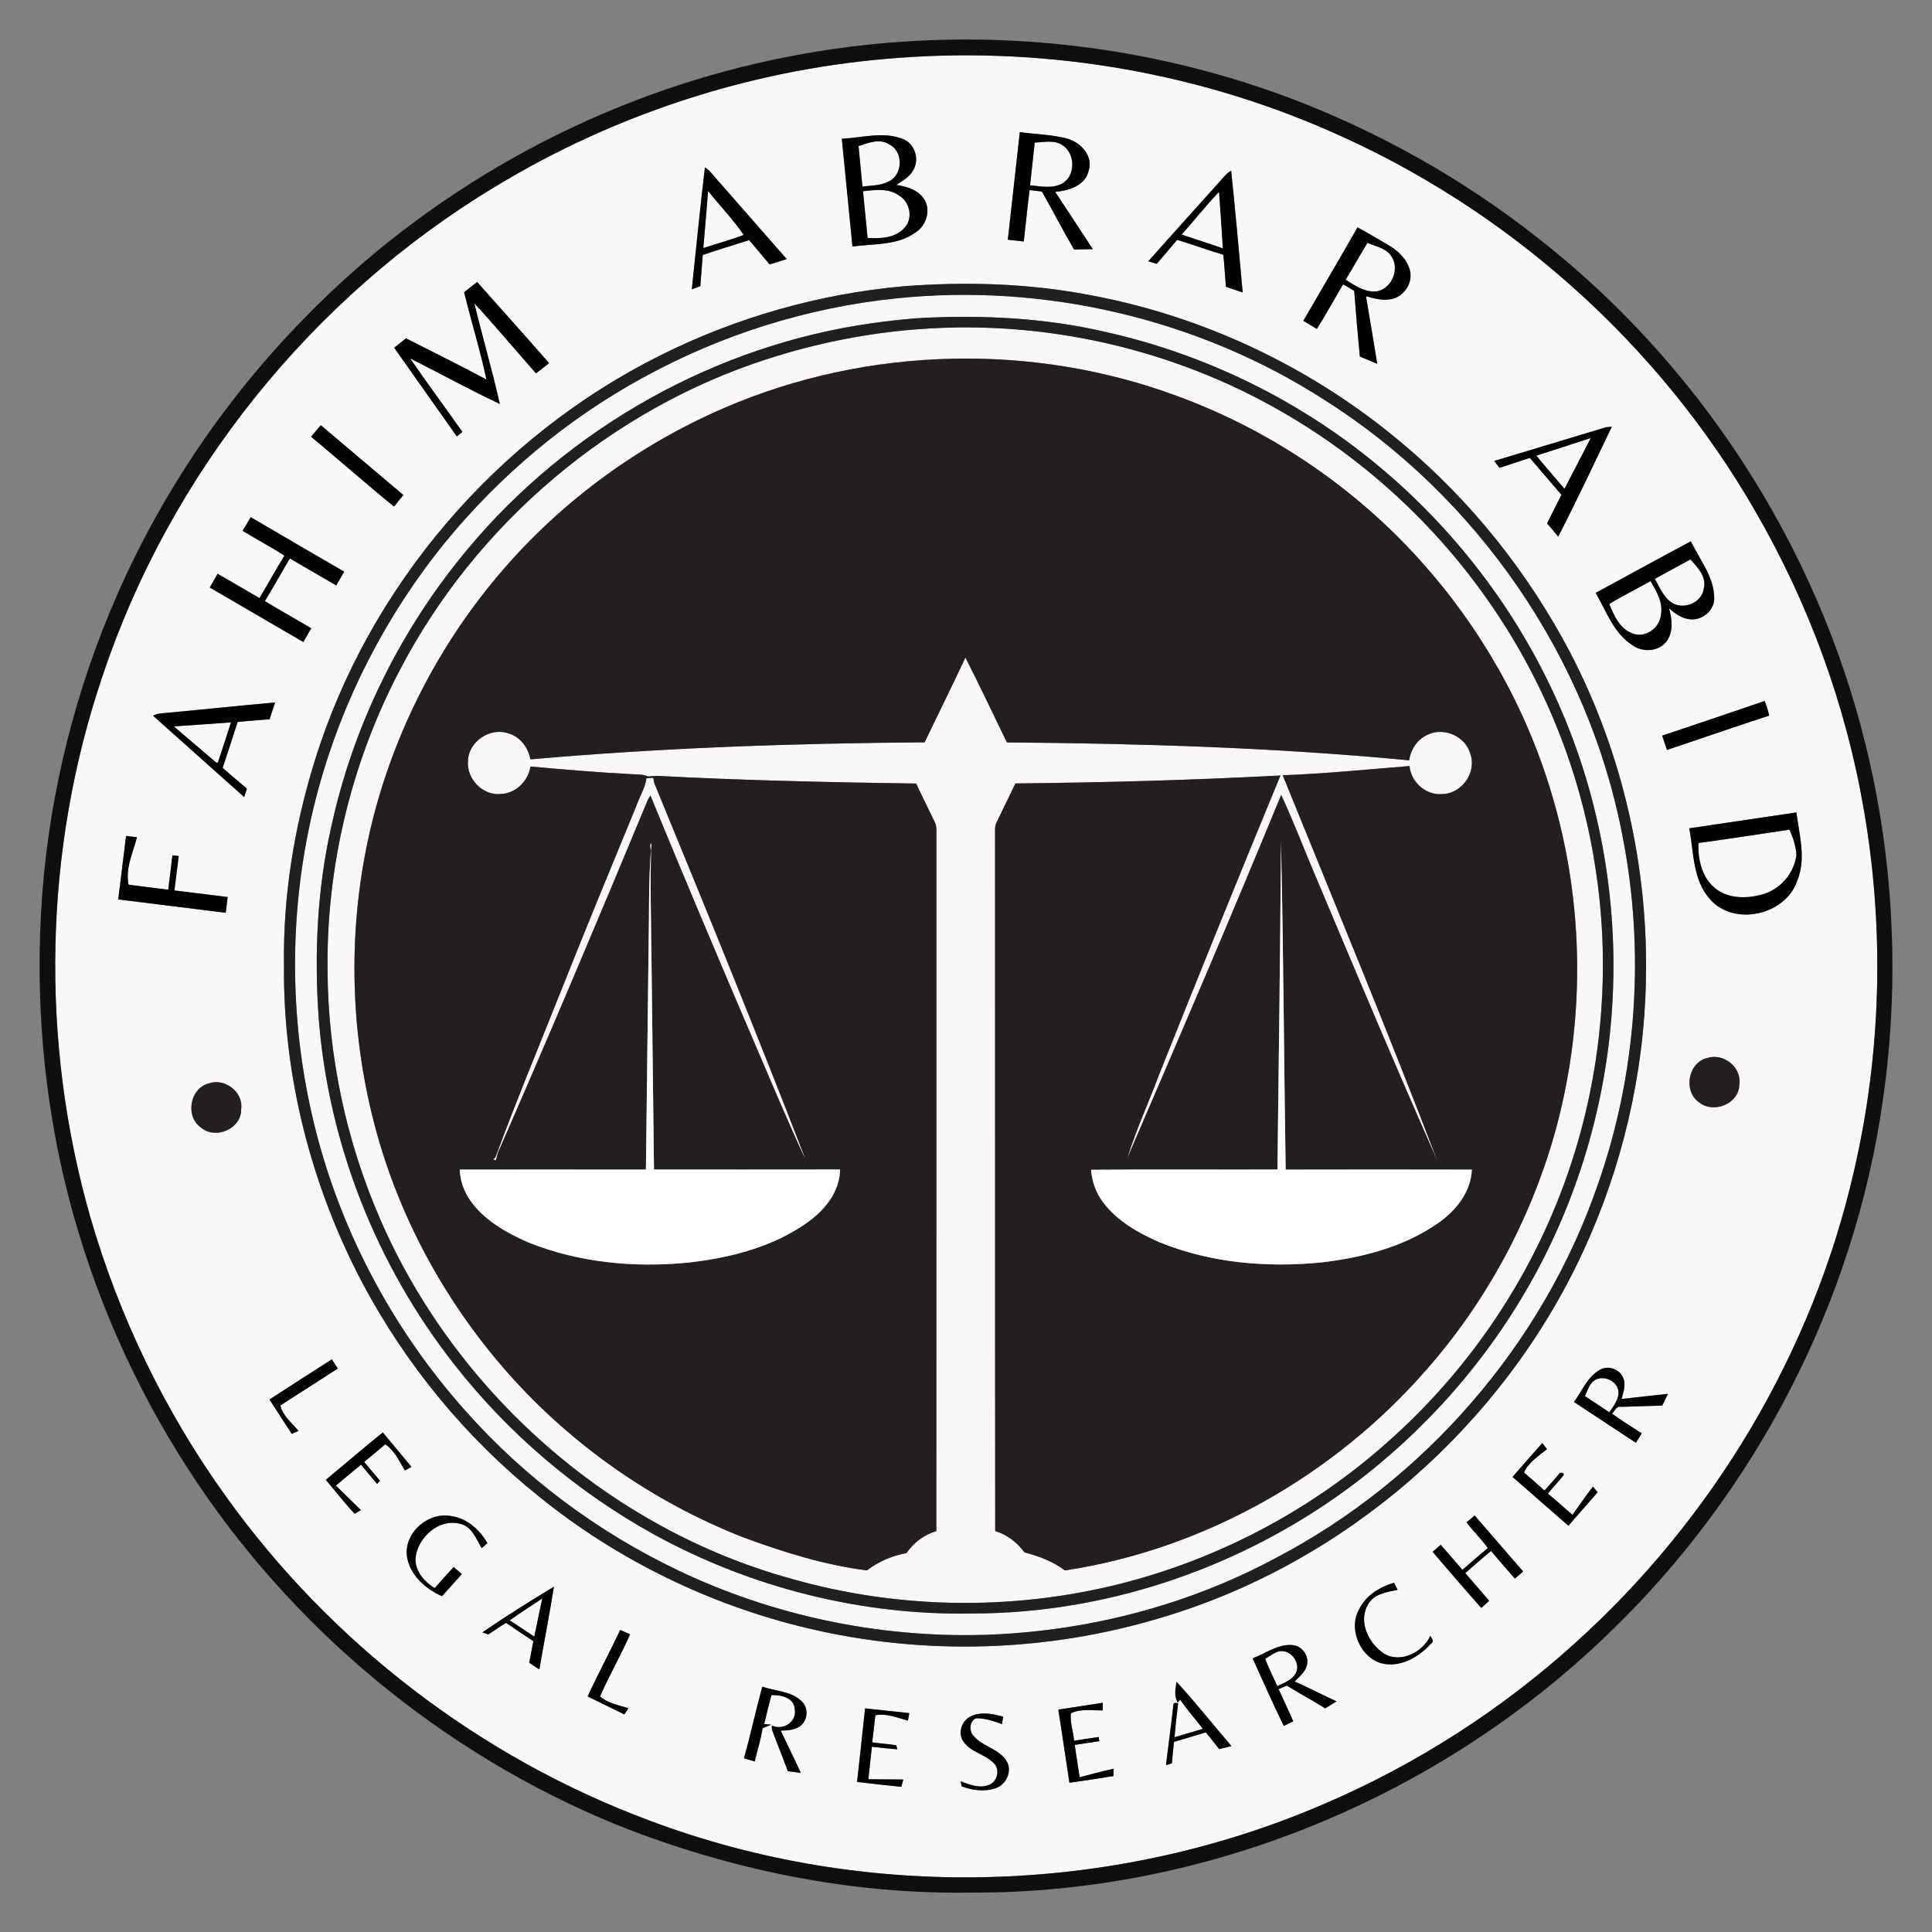 <?xml version="1.0" encoding="UTF-8" ?>
<!DOCTYPE svg PUBLIC "-//W3C//DTD SVG 1.1//EN" "http://www.w3.org/Graphics/SVG/1.1/DTD/svg11.dtd">
<svg width="782pt" height="782pt" viewBox="0 0 782 782" version="1.1" xmlns="http://www.w3.org/2000/svg">
<rect x="0" y="0" width="782" height="782" fill="#808080" stroke="none"/>
<g id="#f9f8f6ff">
<path fill="#f9f8f6" opacity="1.00" d=" M 358.52 23.84 C 419.51 18.40 481.88 28.34 537.99 52.96 C 609.81 84.17 671.21 138.81 710.34 206.67 C 732.08 244.14 747.21 285.46 754.49 328.18 C 762.80 376.40 761.49 426.27 750.43 473.95 C 733.67 547.39 693.27 614.97 637.29 665.27 C 607.44 692.25 573.08 714.25 536.09 730.10 C 450.42 767.19 350.35 769.85 262.95 736.91 C 194.41 711.47 133.92 665.04 91.38 605.61 C 66.81 571.45 48.24 533.03 36.55 492.62 C 16.18 421.50 17.66 344.18 41.36 274.05 C 68.67 191.77 126.33 120.15 200.56 75.48 C 248.35 46.49 302.82 28.61 358.52 23.84 M 407.93 97.02 C 410.07 97.28 412.22 97.52 414.38 97.75 C 415.17 90.81 415.86 83.86 416.74 76.93 C 418.39 77.13 420.06 77.33 421.72 77.52 C 426.14 85.31 430.24 93.28 434.75 101.01 C 437.27 100.91 439.81 100.89 442.34 100.86 C 437.24 93.14 432.23 85.36 427.10 77.66 C 432.49 77.18 439.26 75.21 440.63 69.18 C 442.63 63.07 437.37 57.56 431.82 56.06 C 425.61 54.43 419.11 54.36 412.78 53.48 C 411.15 67.99 409.53 82.51 407.93 97.02 M 340.74 56.16 C 342.17 70.70 343.63 85.24 345.04 99.78 C 353.56 98.60 362.98 99.45 370.37 94.24 C 374.78 91.59 376.92 85.36 374.17 80.80 C 371.76 76.90 367.07 75.49 362.79 74.84 C 365.35 73.15 368.27 71.60 369.73 68.76 C 372.21 64.39 370.28 58.08 365.46 56.28 C 357.54 53.10 348.92 55.77 340.74 56.16 M 285.33 67.74 C 283.36 84.17 281.78 100.65 280.02 117.10 C 281.17 116.68 282.33 116.27 283.48 115.84 C 283.73 111.62 284.16 107.42 284.45 103.20 C 290.68 101.09 296.97 99.18 303.25 97.20 C 305.98 100.48 308.77 103.71 311.50 107.01 C 313.82 106.33 316.13 105.60 318.44 104.86 C 309.04 94.11 299.62 83.40 290.21 72.67 C 288.67 70.94 287.32 69.00 285.33 67.74 M 495.95 70.97 C 485.59 82.59 475.11 94.10 464.78 105.75 C 465.63 106.01 467.32 106.54 468.17 106.81 C 470.93 103.56 473.75 100.37 476.46 97.08 C 482.74 98.96 488.87 101.27 495.16 103.11 C 495.60 107.42 495.84 111.76 496.21 116.08 C 498.47 116.84 500.73 117.60 502.99 118.38 C 501.53 101.94 500.03 85.50 498.32 69.09 C 497.45 69.60 496.60 70.18 495.95 70.97 M 549.47 92.03 C 542.27 104.71 534.83 117.25 527.52 129.87 C 529.36 130.93 531.20 132.01 533.01 133.14 C 536.73 127.23 540.09 121.11 543.62 115.09 C 545.14 115.93 546.65 116.81 548.14 117.74 C 548.81 126.61 549.55 135.47 550.42 144.33 C 552.78 145.28 555.12 146.27 557.46 147.28 C 555.94 138.15 554.47 129.02 552.90 119.90 C 556.18 120.85 559.62 121.76 563.05 121.09 C 568.31 120.18 572.21 114.21 570.57 109.04 C 569.29 104.66 565.73 101.38 561.89 99.15 C 557.74 96.79 553.69 94.26 549.47 92.03 M 187.86 118.28 C 190.72 130.09 194.38 141.73 196.89 153.62 C 186.14 147.86 175.20 142.47 164.34 136.94 C 162.75 138.22 161.15 139.49 159.55 140.75 C 168.03 152.70 176.43 164.69 184.90 176.64 C 185.47 176.18 186.59 175.27 187.15 174.82 C 180.14 164.86 172.87 155.09 165.99 145.05 C 178.13 151.13 190.01 157.75 202.30 163.50 C 199.24 149.83 195.27 136.37 191.99 122.75 C 200.53 131.99 208.60 141.68 216.94 151.11 C 218.74 149.77 220.51 148.39 222.26 146.98 C 212.62 135.97 202.84 125.08 193.12 114.13 C 191.38 115.53 189.63 116.91 187.86 118.28 M 365.62 115.87 C 331.55 118.96 298.09 128.43 267.49 143.73 C 201.21 176.67 149.22 237.27 127.37 308.05 C 119.04 334.82 114.51 362.88 114.95 390.95 C 114.53 435.52 125.95 479.96 146.70 519.33 C 164.38 552.59 188.82 582.26 218.24 605.80 C 249.89 631.43 287.41 649.69 327.02 659.07 C 374.13 670.27 424.18 668.73 470.50 654.63 C 544.79 632.45 608.15 577.07 640.68 506.77 C 656.61 472.45 665.44 434.85 666.20 397.01 C 667.25 351.22 656.84 305.15 635.73 264.47 C 618.67 231.87 595.30 202.54 567.03 178.98 C 530.92 148.66 486.93 127.80 440.53 119.32 C 415.88 114.65 390.59 113.95 365.62 115.87 M 125.91 176.76 C 137.17 186.11 148.13 195.82 159.50 205.04 C 160.73 203.47 162.00 201.92 163.28 200.38 C 152.10 190.99 141.01 181.50 129.84 172.09 C 128.52 173.63 127.20 175.19 125.91 176.76 M 604.82 186.57 C 605.52 187.51 606.22 188.44 606.95 189.38 C 611.03 188.01 615.13 186.70 619.21 185.34 C 623.51 190.30 627.73 195.32 632.01 200.29 C 630.08 204.15 628.09 207.98 626.19 211.84 C 627.73 213.60 629.23 215.39 630.70 217.22 C 638.25 202.54 645.26 187.57 652.42 172.70 C 651.83 172.76 650.66 172.87 650.07 172.93 C 634.98 177.43 619.92 182.07 604.82 186.57 M 98.21 214.85 C 103.79 218.29 109.61 221.34 115.13 224.88 C 111.67 230.56 108.42 236.37 105.04 242.10 C 99.38 238.82 93.74 235.49 88.07 232.24 C 87.00 234.09 85.93 235.95 84.90 237.82 C 97.54 245.14 110.14 252.52 122.76 259.86 C 123.83 258.01 124.91 256.17 125.98 254.32 C 119.75 250.61 113.41 247.08 107.21 243.31 C 110.66 237.59 113.92 231.78 117.32 226.04 C 123.59 229.66 129.83 233.33 136.10 236.96 C 137.18 235.10 138.25 233.25 139.31 231.39 C 126.68 224.06 114.05 216.74 101.48 209.32 C 100.38 211.16 99.30 213.01 98.21 214.85 M 645.85 239.99 C 650.25 247.40 653.15 256.38 660.80 261.19 C 664.94 264.17 671.42 263.79 674.58 259.56 C 677.41 255.69 676.84 250.55 675.52 246.22 C 677.93 248.26 680.61 250.32 683.86 250.65 C 688.81 251.31 693.99 247.18 693.85 242.05 C 693.79 233.45 687.92 226.54 684.42 219.09 C 671.52 225.97 658.70 233.02 645.85 239.99 M 672.80 297.76 C 673.43 299.69 674.07 301.61 674.72 303.55 C 688.51 298.94 702.26 294.16 716.09 289.65 C 715.66 287.62 715.03 285.64 714.23 283.73 C 700.45 288.50 686.61 293.08 672.80 297.76 M 67.00 288.58 C 65.29 288.78 63.45 288.74 61.96 289.71 C 74.24 300.69 86.55 311.64 98.83 322.62 C 99.20 321.48 99.57 320.35 99.94 319.21 C 96.67 316.40 93.34 313.67 90.12 310.80 C 92.18 304.61 94.20 298.40 96.20 292.19 C 100.50 291.78 104.81 291.49 109.11 291.14 C 109.85 288.86 110.60 286.59 111.35 284.33 C 96.56 285.64 81.79 287.23 67.00 288.58 M 683.75 335.27 C 685.59 344.99 685.11 356.12 692.12 363.95 C 701.82 375.14 722.71 370.40 727.41 356.59 C 731.16 347.64 728.27 337.99 727.11 328.84 C 712.66 331.01 698.20 333.14 683.75 335.27 M 51.02 338.37 C 50.01 346.94 48.91 355.49 47.85 364.05 C 62.35 365.85 76.86 367.66 91.36 369.46 C 91.62 367.33 91.88 365.21 92.14 363.08 C 84.96 362.21 77.78 361.28 70.59 360.42 C 71.16 355.77 71.73 351.13 72.33 346.48 C 71.70 346.41 70.42 346.27 69.78 346.20 C 69.28 350.85 68.66 355.48 68.09 360.12 C 62.75 359.42 57.40 358.78 52.05 358.11 C 50.67 351.43 53.78 345.18 55.45 338.90 C 53.97 338.71 52.50 338.54 51.02 338.37 M 691.10 428.21 C 683.20 430.02 681.19 441.74 687.80 446.24 C 693.69 450.91 703.87 446.77 704.03 439.01 C 705.08 432.07 697.71 426.15 691.10 428.21 M 84.41 438.55 C 76.71 440.62 74.89 452.10 81.51 456.51 C 87.44 461.41 97.81 456.74 97.61 448.93 C 98.62 441.96 90.89 436.19 84.41 438.55 M 109.07 566.46 C 112.12 571.07 115.03 575.76 118.08 580.36 C 118.99 579.96 119.91 579.57 120.83 579.18 C 118.16 575.90 114.48 573.20 113.48 568.87 C 121.25 563.92 128.97 558.89 136.73 553.93 C 135.92 552.69 135.12 551.44 134.32 550.21 C 125.88 555.60 117.46 561.01 109.07 566.46 M 647.42 554.54 C 642.46 557.37 640.38 563.08 637.06 567.45 C 645.41 572.99 653.79 578.48 662.15 583.99 C 662.92 582.71 663.74 581.45 664.53 580.17 C 660.48 577.57 656.39 575.02 652.50 572.20 C 653.56 571.17 654.18 569.03 656.05 569.43 C 661.63 569.23 667.23 569.10 672.82 568.92 C 673.59 567.34 674.34 565.74 675.14 564.18 C 668.87 564.88 662.60 565.51 656.34 566.26 C 657.15 563.37 658.32 560.07 656.77 557.21 C 655.07 553.93 650.61 552.54 647.42 554.54 M 131.88 598.99 C 135.77 603.56 139.44 608.34 143.55 612.73 C 144.18 612.35 145.43 611.59 146.06 611.21 C 142.70 607.89 139.29 604.63 135.95 601.30 C 139.34 598.49 142.69 595.64 146.10 592.85 C 148.27 595.45 150.44 598.05 152.64 600.63 C 152.93 600.31 153.52 599.68 153.82 599.37 C 151.68 596.82 149.55 594.27 147.41 591.74 C 150.24 589.34 153.10 586.98 155.95 584.60 C 159.75 587.15 161.57 591.42 163.87 595.18 C 164.54 594.83 165.88 594.11 166.55 593.75 C 162.72 589.07 158.79 584.47 154.95 579.80 C 147.15 586.05 139.58 592.61 131.88 598.99 M 624.25 584.12 C 620.18 588.63 616.24 593.25 612.22 597.80 C 619.76 604.38 627.29 610.98 634.82 617.57 C 638.74 613.04 642.71 608.54 646.66 604.02 C 646.18 603.45 645.24 602.29 644.77 601.72 C 641.85 605.41 639.25 609.34 636.49 613.14 C 633.13 610.35 629.97 607.32 626.55 604.60 C 628.39 602.11 630.65 599.96 632.55 597.52 C 633.95 596.11 631.35 595.55 630.87 596.83 C 628.96 598.98 627.13 601.20 625.15 603.30 C 622.41 600.84 619.64 598.42 616.86 596.01 C 618.75 591.81 622.75 589.36 626.17 586.55 C 625.52 585.73 624.88 584.92 624.25 584.12 M 164.70 629.92 C 165.83 637.51 172.21 643.11 178.90 646.09 C 181.54 643.08 184.31 640.17 186.92 637.13 C 185.82 636.16 184.72 635.21 183.63 634.26 C 181.07 637.12 178.48 639.95 175.91 642.81 C 171.50 640.07 167.52 635.41 168.29 629.88 C 169.54 621.99 177.63 614.77 185.87 616.70 C 190.83 617.52 192.71 622.79 194.94 626.61 C 195.53 626.11 196.71 625.13 197.30 624.64 C 194.24 619.29 189.24 614.70 182.98 613.71 C 173.64 611.60 163.46 620.29 164.70 629.92 M 593.56 616.17 C 596.30 619.77 599.60 622.92 602.22 626.62 C 598.71 629.45 595.37 632.47 591.94 635.39 C 589.00 632.03 586.10 628.63 583.16 625.27 C 582.05 626.20 580.95 627.16 579.85 628.10 C 586.38 635.72 592.90 643.35 599.57 650.84 C 600.63 649.86 601.69 648.89 602.77 647.93 C 599.53 644.20 596.31 640.45 593.08 636.72 C 596.57 633.74 599.97 630.65 603.53 627.76 C 606.67 631.56 609.96 635.24 613.16 638.98 C 614.27 638.01 615.39 637.05 616.52 636.09 C 609.95 628.55 603.44 620.97 596.90 613.42 C 595.78 614.33 594.67 615.25 593.56 616.17 M 550.20 651.24 C 545.06 659.93 551.64 673.25 561.93 673.67 C 568.62 674.02 574.77 670.12 579.16 665.38 C 580.60 664.44 579.58 663.11 578.94 662.11 C 575.84 668.84 566.73 673.49 559.97 669.16 C 553.97 665.10 549.73 656.46 553.61 649.62 C 555.88 645.19 561.29 644.39 565.69 643.51 C 565.33 642.79 564.60 641.36 564.23 640.65 C 558.48 642.33 552.94 645.73 550.20 651.24 M 195.26 660.72 C 195.85 660.93 197.03 661.34 197.62 661.55 C 200.09 660.07 202.35 658.29 204.85 656.87 C 208.49 659.41 212.20 661.84 215.90 664.30 C 215.35 667.20 214.77 670.10 214.19 673.01 C 215.56 673.91 216.93 674.82 218.30 675.73 C 220.22 664.56 222.44 653.43 224.20 642.23 C 214.42 648.16 204.68 654.23 195.26 660.72 M 237.86 686.65 C 242.82 689.02 247.70 691.55 252.67 693.92 C 253.24 693.08 253.82 692.24 254.40 691.42 C 250.42 690.21 246.13 689.45 242.88 686.66 C 246.58 678.12 251.30 670.05 255.02 661.52 C 253.67 660.95 252.37 660.30 251.04 659.75 C 246.78 668.78 242.02 677.57 237.86 686.65 M 507.01 671.23 C 511.20 680.35 515.18 689.58 519.63 698.59 C 520.90 697.95 522.18 697.32 523.47 696.71 C 521.53 692.34 519.52 688.01 517.52 683.68 C 518.63 683.19 519.75 682.72 520.87 682.26 C 525.97 685.45 531.29 688.27 536.37 691.48 C 537.93 690.57 539.46 689.63 540.96 688.64 C 535.27 686.04 529.75 683.10 524.02 680.60 C 525.92 678.66 528.26 676.82 528.98 674.07 C 530.00 670.25 526.97 666.03 523.00 665.85 C 517.15 665.39 512.27 669.30 507.01 671.23 M 476.24 680.74 C 475.72 683.51 475.16 686.51 476.70 689.09 L 477.66 687.95 C 480.52 692.05 483.82 695.82 486.88 699.76 C 483.06 700.92 479.22 702.03 475.39 703.17 C 475.80 698.56 476.29 693.96 476.87 689.38 C 476.16 689.34 474.86 688.92 474.94 690.09 C 474.06 698.24 472.90 706.35 471.95 714.49 C 472.54 714.30 473.74 713.93 474.33 713.74 C 474.58 710.83 474.88 707.93 475.18 705.04 C 479.48 703.76 483.78 702.48 488.08 701.22 C 489.91 703.43 491.73 705.65 493.43 707.97 C 495.11 707.60 496.77 707.17 498.43 706.72 C 491.00 698.09 483.96 689.10 476.24 680.74 M 301.15 711.69 C 302.58 712.12 304.03 712.56 305.48 712.99 C 306.53 708.48 307.96 704.05 308.68 699.47 C 309.85 699.04 311.02 698.60 312.15 698.06 L 309.32 697.85 C 310.22 693.92 311.20 690.02 312.22 686.12 C 316.09 685.98 321.53 687.10 321.68 691.92 C 322.59 696.94 316.97 700.54 312.50 698.45 C 312.06 699.86 312.93 701.15 313.35 702.47 C 315.22 707.28 317.09 712.09 318.91 716.92 C 320.65 717.14 322.39 717.37 324.13 717.60 C 321.52 711.85 318.70 706.21 316.01 700.50 C 318.88 700.40 322.09 700.32 324.34 698.26 C 327.06 695.78 327.22 691.08 324.44 688.58 C 320.21 684.46 313.86 684.54 308.56 682.71 C 305.89 692.32 303.81 702.08 301.15 711.69 M 428.37 691.98 C 429.84 701.85 431.43 711.70 432.86 721.57 C 438.82 720.80 444.75 719.80 450.70 718.88 C 450.70 718.15 450.70 716.67 450.70 715.93 C 446.08 716.90 441.55 718.21 436.99 719.36 C 436.34 714.99 435.65 710.63 435.00 706.27 C 438.30 705.76 441.61 705.25 444.92 704.76 C 444.88 704.34 444.80 703.51 444.76 703.09 C 441.41 703.52 438.08 704.04 434.75 704.58 C 434.43 700.89 433.04 697.07 433.46 693.47 C 437.46 691.50 442.04 692.38 446.32 692.30 C 446.33 691.53 446.34 689.99 446.35 689.22 C 440.35 690.12 434.36 691.06 428.37 691.98 M 350.15 691.49 C 349.07 701.41 348.04 711.35 346.91 721.27 C 352.87 722.01 358.85 722.59 364.82 723.25 C 365.08 722.26 365.34 721.26 365.62 720.28 C 360.90 720.24 356.19 720.19 351.48 720.17 C 351.95 715.78 352.43 711.40 352.91 707.02 C 356.34 707.39 359.78 707.80 363.23 708.04 C 363.11 707.64 362.87 706.82 362.75 706.41 C 359.53 705.86 356.27 705.72 353.04 705.23 C 353.53 701.58 353.89 697.92 354.30 694.27 C 358.86 693.39 363.17 695.31 367.49 696.44 C 367.68 695.42 367.87 694.40 368.06 693.40 C 362.08 692.80 356.12 692.11 350.15 691.49 M 392.79 694.76 C 389.37 696.53 387.67 701.09 389.71 704.52 C 392.53 709.26 398.71 709.87 402.32 713.75 C 404.82 716.28 403.73 721.05 400.47 722.39 C 396.61 724.06 392.50 722.38 388.85 721.02 C 388.94 721.53 389.14 722.54 389.24 723.04 C 393.52 724.69 398.47 725.30 402.90 723.84 C 407.16 722.46 409.77 717.12 407.56 713.05 C 404.52 707.66 397.36 707.03 393.74 702.22 C 392.19 700.15 392.53 696.76 394.94 695.51 C 398.62 695.37 402.16 696.64 405.59 697.83 C 405.70 697.09 405.92 695.59 406.03 694.84 C 401.76 693.67 396.95 692.70 392.79 694.76 Z" />
<path fill="#f9f8f6" opacity="1.00" d=" M 347.50 59.12 C 351.43 57.85 355.99 55.94 359.87 58.41 C 365.33 61.01 365.56 69.43 360.81 72.83 C 357.37 75.15 353.04 75.06 349.08 75.48 C 348.60 70.03 347.98 64.58 347.50 59.12 Z" />
<path fill="#f9f8f6" opacity="1.00" d=" M 418.82 57.71 C 422.57 57.59 426.87 56.48 430.16 58.84 C 435.23 62.16 435.41 70.92 430.17 74.16 C 426.12 76.49 421.29 75.41 416.92 75.00 C 417.56 69.24 418.21 63.48 418.82 57.71 Z" />
<path fill="#f9f8f6" opacity="1.00" d=" M 286.59 77.25 C 291.32 83.24 296.78 88.80 301.01 95.08 C 295.69 97.19 290.09 98.56 284.68 100.42 C 285.29 92.69 286.04 84.98 286.59 77.25 Z" />
<path fill="#f9f8f6" opacity="1.00" d=" M 349.31 77.40 C 354.19 76.85 359.66 76.07 363.92 79.14 C 368.27 81.71 369.70 88.35 366.16 92.15 C 362.46 96.40 356.38 96.65 351.17 96.31 C 350.56 90.01 349.90 83.71 349.31 77.40 Z" />
<path fill="#f9f8f6" opacity="1.00" d=" M 478.29 94.97 C 483.36 89.22 488.13 83.19 493.43 77.64 C 493.97 85.27 494.52 92.90 494.97 100.53 C 489.44 98.59 483.84 96.85 478.29 94.97 Z" />
<path fill="#f9f8f6" opacity="1.00" d=" M 544.65 113.24 C 547.70 108.31 550.46 103.21 553.50 98.27 C 556.89 99.77 561.19 100.46 563.27 103.87 C 566.65 108.96 563.23 117.12 557.08 117.95 C 552.44 118.38 548.41 115.56 544.65 113.24 Z" />
<path fill="#f9f8f6" opacity="1.00" d=" M 362.54 120.79 C 422.82 114.48 485.10 129.06 536.10 161.87 C 597.89 200.95 642.80 265.97 656.63 337.86 C 665.99 384.98 662.59 434.58 646.60 479.89 C 624.36 544.15 576.75 598.99 516.57 630.53 C 480.24 650.09 439.19 660.49 398.01 661.74 C 355.52 662.89 312.76 653.94 274.41 635.60 C 241.95 620.11 212.52 598.20 188.61 571.31 C 158.19 537.32 136.34 495.61 126.24 451.09 C 116.38 408.00 117.21 362.49 128.74 319.81 C 138.64 283.24 156.35 248.81 180.28 219.42 C 202.31 192.51 229.43 169.71 259.97 153.02 C 291.55 135.58 326.65 124.50 362.54 120.79 M 370.59 128.84 C 364.74 129.33 358.91 129.97 353.10 130.80 C 289.68 139.69 230.21 173.10 189.27 222.29 C 162.15 254.69 142.90 293.70 134.00 335.03 C 128.33 360.25 127.20 386.31 128.99 412.04 C 132.89 462.81 152.36 512.11 183.78 552.14 C 205.77 580.31 233.57 603.88 264.84 621.16 C 304.15 642.74 349.15 654.03 394.01 653.07 C 446.30 653.00 498.15 635.80 540.90 605.86 C 572.00 584.00 598.40 555.45 617.54 522.60 C 637.24 488.94 649.10 450.77 652.23 411.91 C 655.72 368.25 648.29 323.70 630.30 283.73 C 613.73 246.70 588.37 213.66 557.08 187.88 C 525.71 161.98 488.21 143.64 448.56 134.60 C 423.07 128.56 396.67 127.30 370.59 128.84 Z" />
<path fill="#f9f8f6" opacity="1.00" d=" M 372.08 133.23 C 423.00 129.38 474.95 141.26 519.14 166.83 C 552.73 186.20 581.90 213.18 603.77 245.19 C 625.08 276.17 639.45 311.90 645.41 349.02 C 653.10 395.54 647.62 444.14 629.77 487.78 C 614.77 524.63 591.03 557.86 561.16 584.13 C 531.66 610.29 496.07 629.49 458.03 639.85 C 413.11 652.09 364.84 651.77 320.08 638.96 C 246.51 618.63 184.08 563.18 153.80 493.29 C 140.10 461.73 132.81 427.41 132.58 393.01 C 132.04 350.74 142.24 308.40 161.94 271.01 C 192.79 211.90 247.35 165.60 310.87 145.22 C 330.71 138.84 351.29 134.74 372.08 133.23 M 293.09 165.14 C 258.89 179.92 227.99 202.38 203.63 230.59 C 178.46 259.64 160.23 294.65 150.83 331.92 C 141.00 371.10 141.05 412.70 150.75 451.91 C 160.25 490.43 179.52 526.38 205.83 556.02 C 231.69 585.15 264.52 608.01 300.78 622.23 C 317.00 628.23 333.65 633.44 350.85 635.65 C 355.55 632.09 361.08 629.68 366.89 628.65 C 369.78 624.40 374.06 621.21 378.99 619.72 C 379.05 525.14 378.99 430.56 379.02 335.99 C 379.07 334.79 378.83 333.67 378.30 332.62 C 375.82 327.46 373.24 322.34 370.82 317.15 C 335.87 316.66 300.91 315.89 266.01 314.04 C 264.75 314.07 263.50 314.15 262.26 314.28 C 260.30 313.33 258.07 313.53 255.97 313.37 C 242.20 312.67 228.46 311.49 214.73 310.25 C 213.82 316.04 208.93 321.04 202.95 321.35 C 195.58 322.28 188.78 315.34 189.42 308.02 C 189.60 300.02 198.64 294.12 206.07 296.94 C 210.72 298.38 213.81 302.71 214.69 307.36 C 267.75 302.68 321.01 300.84 374.25 300.47 C 379.72 289.01 385.40 277.66 390.77 266.17 C 396.56 277.51 401.97 289.05 407.56 300.50 C 461.89 300.93 516.28 302.58 570.39 307.75 C 571.02 303.20 573.90 298.93 578.25 297.22 C 584.76 294.31 593.25 298.16 595.12 305.11 C 597.84 312.52 591.74 321.23 583.91 321.39 C 577.26 322.13 571.11 316.59 570.51 310.06 C 553.42 311.44 536.34 313.15 519.19 313.80 C 540.30 365.79 561.85 417.62 581.87 470.04 C 565.15 432.27 549.11 394.20 533.10 356.12 C 528.18 344.70 523.83 333.02 518.57 321.75 C 498.32 371.08 477.28 420.08 456.17 469.04 C 459.82 457.43 464.91 446.30 469.18 434.91 C 485.31 394.47 501.65 354.12 518.28 313.89 C 482.56 315.77 446.78 316.75 411.01 317.11 C 408.52 322.26 406.02 327.39 403.53 332.54 C 402.74 333.88 402.75 335.45 402.76 336.96 C 402.82 431.22 402.72 525.47 402.82 619.72 C 407.67 621.15 411.72 624.33 414.69 628.36 C 420.46 629.88 426.21 631.96 431.02 635.66 C 487.39 627.14 539.96 597.27 577.37 554.40 C 601.25 527.24 618.97 494.71 628.94 459.96 C 641.85 414.80 641.50 365.95 627.96 320.98 C 617.60 286.22 599.24 253.94 574.99 226.99 C 548.37 197.36 514.46 174.33 477.09 160.53 C 418.17 138.50 350.84 140.18 293.09 165.14 Z" />
<path fill="#f9f8f6" opacity="1.00" d=" M 621.85 184.43 C 629.21 182.10 636.54 179.66 643.90 177.29 C 640.36 184.16 636.79 191.01 633.24 197.87 C 629.46 193.37 625.56 188.98 621.85 184.43 Z" />
<path fill="#f9f8f6" opacity="1.00" d=" M 669.80 234.29 C 674.60 231.67 679.41 229.07 684.21 226.44 C 687.12 229.65 690.82 233.38 689.64 238.16 C 688.97 243.84 681.72 246.92 676.95 244.09 C 673.36 241.89 671.81 237.77 669.80 234.29 Z" />
<path fill="#f9f8f6" opacity="1.00" d=" M 651.37 244.49 C 656.79 241.12 662.55 238.34 668.11 235.20 C 670.47 239.38 673.29 243.93 672.26 248.95 C 671.77 254.34 665.62 258.61 660.51 256.27 C 655.49 254.34 653.28 249.09 651.37 244.49 Z" />
<path fill="#f9f8f6" opacity="1.00" d=" M 70.34 294.01 C 78.07 293.53 85.79 292.92 93.52 292.39 C 91.69 297.79 90.04 303.25 88.18 308.64 C 88.04 308.67 87.76 308.72 87.62 308.75 C 81.82 303.89 76.13 298.89 70.34 294.01 Z" />
<path fill="#f9f8f6" opacity="1.00" d=" M 687.49 341.23 C 699.79 339.52 712.07 337.65 724.35 335.80 C 725.71 339.05 726.95 342.45 727.11 346.01 C 726.25 353.55 720.43 360.16 713.11 362.11 C 706.95 363.74 699.64 363.84 694.42 359.69 C 688.89 355.38 687.17 347.91 687.49 341.23 Z" />
<path fill="#f9f8f6" opacity="1.00" d=" M 644.96 559.01 C 648.45 556.27 654.35 558.57 655.07 562.94 C 655.39 566.28 653.15 569.05 651.39 571.65 C 648.14 569.40 644.81 567.26 641.50 565.10 C 642.50 563.01 643.16 560.58 644.96 559.01 Z" />
<path fill="#f9f8f6" opacity="1.00" d=" M 206.28 655.87 C 210.59 652.78 215.09 649.96 219.48 646.99 C 218.38 652.13 217.38 657.30 216.25 662.44 C 212.91 660.28 209.66 657.97 206.28 655.87 Z" />
<path fill="#f9f8f6" opacity="1.00" d=" M 517.37 668.46 C 521.93 667.21 526.37 672.48 524.72 676.79 C 523.32 679.92 519.85 681.10 516.99 682.47 C 515.37 678.78 513.49 675.20 512.09 671.42 C 513.82 670.38 515.47 669.17 517.37 668.46 Z" />
</g>
<g id="#100f0dff">
<path fill="#100f0d" opacity="1.00" d=" M 366.53 16.79 C 419.59 13.32 473.39 21.22 523.13 40.08 C 558.44 53.57 591.78 72.28 621.54 95.60 C 687.31 146.60 735.15 220.24 755.03 301.05 C 766.63 347.95 769.01 397.08 762.18 444.90 C 750.66 526.95 710.45 604.42 650.62 661.63 C 582.29 727.57 488.13 766.52 393.00 766.05 C 343.90 766.84 294.91 756.71 249.40 738.52 C 178.85 709.65 117.59 658.74 76.21 594.72 C 54.18 560.71 37.68 523.11 27.60 483.87 C 17.44 444.17 14.07 402.82 17.09 361.98 C 20.24 320.41 30.54 279.42 47.22 241.21 C 65.40 199.62 91.24 161.41 123.00 128.98 C 172.60 77.90 237.14 41.58 306.52 25.60 C 326.24 21.07 346.33 18.06 366.53 16.79 M 358.52 23.84 C 302.82 28.61 248.35 46.49 200.56 75.48 C 126.33 120.15 68.67 191.77 41.36 274.05 C 17.66 344.18 16.18 421.50 36.55 492.62 C 48.24 533.03 66.81 571.45 91.38 605.61 C 133.92 665.04 194.41 711.47 262.95 736.91 C 350.35 769.85 450.42 767.19 536.09 730.10 C 573.08 714.25 607.44 692.25 637.29 665.27 C 693.27 614.97 733.67 547.39 750.43 473.95 C 761.49 426.27 762.80 376.40 754.49 328.18 C 747.21 285.46 732.08 244.14 710.34 206.67 C 671.21 138.81 609.81 84.17 537.99 52.96 C 481.88 28.34 419.51 18.40 358.52 23.84 Z" />
</g>
<g id="#010101ff">
<path fill="#010101" opacity="1.00" d=" M 407.93 97.02 C 409.53 82.51 411.15 67.99 412.78 53.48 C 419.11 54.36 425.61 54.43 431.82 56.06 C 437.37 57.56 442.63 63.07 440.63 69.18 C 439.26 75.21 432.49 77.18 427.10 77.66 C 432.23 85.36 437.24 93.14 442.34 100.86 C 439.81 100.89 437.27 100.91 434.75 101.01 C 430.24 93.28 426.14 85.31 421.72 77.52 C 420.06 77.33 418.39 77.13 416.74 76.93 C 415.86 83.86 415.17 90.81 414.38 97.75 C 412.22 97.52 410.07 97.28 407.93 97.02 M 418.82 57.71 C 418.21 63.48 417.56 69.24 416.92 75.00 C 421.29 75.41 426.12 76.49 430.17 74.16 C 435.41 70.92 435.23 62.16 430.16 58.84 C 426.87 56.48 422.57 57.59 418.82 57.71 Z" />
<path fill="#010101" opacity="1.00" d=" M 340.74 56.16 C 348.92 55.77 357.54 53.10 365.46 56.28 C 370.28 58.08 372.21 64.39 369.73 68.76 C 368.27 71.60 365.35 73.15 362.79 74.84 C 367.07 75.49 371.76 76.90 374.17 80.80 C 376.92 85.36 374.78 91.59 370.37 94.24 C 362.98 99.45 353.56 98.60 345.04 99.78 C 343.63 85.24 342.17 70.70 340.74 56.16 M 347.50 59.12 C 347.98 64.58 348.60 70.03 349.08 75.48 C 353.04 75.06 357.37 75.15 360.81 72.83 C 365.56 69.43 365.33 61.01 359.87 58.41 C 355.99 55.94 351.43 57.85 347.50 59.12 M 349.31 77.40 C 349.90 83.71 350.56 90.01 351.17 96.31 C 356.38 96.65 362.46 96.40 366.16 92.15 C 369.70 88.35 368.27 81.71 363.92 79.14 C 359.66 76.07 354.19 76.85 349.31 77.40 Z" />
<path fill="#010101" opacity="1.00" d=" M 672.80 297.76 C 686.61 293.08 700.45 288.50 714.23 283.73 C 715.03 285.64 715.66 287.62 716.09 289.65 C 702.26 294.16 688.51 298.94 674.72 303.55 C 674.07 301.61 673.43 299.69 672.80 297.76 Z" />
</g>
<g id="#020202ff">
<path fill="#020202" opacity="1.00" d=" M 285.33 67.74 C 287.32 69.00 288.67 70.94 290.21 72.67 C 299.62 83.40 309.04 94.11 318.44 104.86 C 316.13 105.60 313.82 106.33 311.50 107.01 C 308.77 103.71 305.98 100.48 303.25 97.20 C 296.97 99.18 290.68 101.09 284.45 103.20 C 284.16 107.42 283.73 111.62 283.48 115.84 C 282.33 116.27 281.17 116.68 280.02 117.10 C 281.78 100.65 283.36 84.17 285.33 67.74 M 286.59 77.25 C 286.04 84.98 285.29 92.69 284.68 100.42 C 290.09 98.56 295.69 97.19 301.01 95.08 C 296.78 88.80 291.32 83.24 286.59 77.25 Z" />
</g>
<g id="#000000ff">
<path fill="#000000" opacity="1.00" d=" M 495.95 70.97 C 496.60 70.18 497.45 69.60 498.32 69.09 C 500.03 85.50 501.53 101.94 502.99 118.38 C 500.73 117.60 498.47 116.84 496.21 116.08 C 495.84 111.76 495.60 107.42 495.16 103.11 C 488.87 101.27 482.74 98.96 476.46 97.08 C 473.75 100.37 470.93 103.56 468.17 106.81 C 467.32 106.54 465.63 106.01 464.78 105.75 C 475.11 94.10 485.59 82.59 495.95 70.97 M 478.29 94.97 C 483.84 96.85 489.44 98.59 494.97 100.53 C 494.52 92.90 493.97 85.27 493.43 77.64 C 488.13 83.19 483.36 89.22 478.29 94.97 Z" />
</g>
<g id="#020101ff">
<path fill="#020101" opacity="1.00" d=" M 549.47 92.03 C 553.69 94.26 557.74 96.79 561.89 99.15 C 565.73 101.38 569.29 104.66 570.57 109.04 C 572.21 114.21 568.31 120.18 563.05 121.09 C 559.62 121.76 556.18 120.85 552.90 119.90 C 554.47 129.02 555.94 138.15 557.46 147.28 C 555.12 146.27 552.78 145.28 550.42 144.33 C 549.55 135.47 548.81 126.61 548.14 117.74 C 546.65 116.81 545.14 115.93 543.62 115.09 C 540.09 121.11 536.73 127.23 533.01 133.14 C 531.20 132.01 529.36 130.93 527.52 129.87 C 534.83 117.25 542.27 104.71 549.47 92.03 M 544.65 113.24 C 548.41 115.56 552.44 118.38 557.08 117.95 C 563.23 117.12 566.65 108.96 563.27 103.87 C 561.19 100.46 556.89 99.77 553.50 98.27 C 550.46 103.21 547.70 108.31 544.65 113.24 Z" />
<path fill="#020101" opacity="1.00" d=" M 187.86 118.28 C 189.63 116.91 191.38 115.53 193.12 114.13 C 202.84 125.08 212.62 135.97 222.26 146.98 C 220.51 148.39 218.74 149.77 216.94 151.11 C 208.60 141.68 200.53 131.99 191.99 122.75 C 195.27 136.37 199.24 149.83 202.30 163.50 C 190.01 157.75 178.13 151.13 165.99 145.05 C 172.87 155.09 180.14 164.86 187.15 174.82 C 186.59 175.27 185.47 176.18 184.90 176.64 C 176.43 164.69 168.03 152.70 159.55 140.75 C 161.15 139.49 162.75 138.22 164.34 136.94 C 175.20 142.47 186.14 147.86 196.89 153.62 C 194.38 141.73 190.72 130.09 187.86 118.28 Z" />
<path fill="#020101" opacity="1.00" d=" M 428.37 691.98 C 434.36 691.06 440.35 690.12 446.35 689.22 C 446.34 689.99 446.33 691.53 446.32 692.30 C 442.04 692.38 437.46 691.50 433.46 693.47 C 433.04 697.07 434.43 700.89 434.75 704.58 C 438.08 704.04 441.41 703.52 444.76 703.09 C 444.80 703.51 444.88 704.34 444.92 704.76 C 441.61 705.25 438.30 705.76 435.00 706.27 C 435.65 710.63 436.34 714.99 436.99 719.36 C 441.55 718.21 446.08 716.90 450.70 715.93 C 450.70 716.67 450.70 718.15 450.70 718.88 C 444.75 719.80 438.82 720.80 432.86 721.57 C 431.43 711.70 429.84 701.85 428.37 691.98 Z" />
<path fill="#020101" opacity="1.00" d=" M 350.15 691.49 C 356.12 692.11 362.08 692.80 368.06 693.40 C 367.87 694.40 367.68 695.42 367.49 696.44 C 363.17 695.31 358.86 693.39 354.30 694.27 C 353.89 697.92 353.53 701.58 353.04 705.23 C 356.27 705.72 359.53 705.86 362.75 706.41 C 362.87 706.82 363.11 707.64 363.23 708.04 C 359.78 707.80 356.34 707.39 352.91 707.02 C 352.43 711.40 351.95 715.78 351.48 720.17 C 356.19 720.19 360.90 720.24 365.62 720.28 C 365.34 721.26 365.08 722.26 364.82 723.25 C 358.85 722.59 352.87 722.01 346.91 721.27 C 348.04 711.35 349.07 701.41 350.15 691.49 Z" />
</g>
<g id="#211f1fff">
<path fill="#211f1f" opacity="1.00" d=" M 365.62 115.87 C 390.59 113.95 415.88 114.65 440.53 119.32 C 486.93 127.80 530.92 148.66 567.03 178.98 C 595.30 202.54 618.67 231.87 635.73 264.47 C 656.84 305.15 667.25 351.22 666.20 397.01 C 665.44 434.85 656.61 472.45 640.68 506.77 C 608.15 577.07 544.79 632.45 470.50 654.63 C 424.18 668.73 374.13 670.27 327.02 659.07 C 287.41 649.69 249.89 631.43 218.24 605.80 C 188.82 582.26 164.38 552.59 146.70 519.33 C 125.95 479.96 114.53 435.52 114.95 390.95 C 114.51 362.88 119.04 334.82 127.37 308.05 C 149.22 237.27 201.21 176.67 267.49 143.73 C 298.09 128.43 331.55 118.96 365.62 115.87 M 362.54 120.79 C 326.65 124.50 291.55 135.58 259.97 153.02 C 229.43 169.71 202.31 192.51 180.28 219.42 C 156.35 248.81 138.64 283.24 128.74 319.81 C 117.21 362.49 116.38 408.00 126.24 451.09 C 136.34 495.61 158.19 537.32 188.61 571.31 C 212.52 598.20 241.95 620.11 274.41 635.60 C 312.76 653.94 355.52 662.89 398.01 661.74 C 439.19 660.49 480.24 650.09 516.57 630.53 C 576.75 598.99 624.36 544.15 646.60 479.89 C 662.59 434.58 665.99 384.98 656.63 337.86 C 642.80 265.97 597.89 200.95 536.10 161.87 C 485.10 129.06 422.82 114.48 362.54 120.79 Z" />
<path fill="#211f1f" opacity="1.00" d=" M 370.59 128.84 C 396.67 127.30 423.07 128.56 448.56 134.60 C 488.21 143.64 525.71 161.98 557.08 187.88 C 588.37 213.66 613.73 246.70 630.30 283.73 C 648.29 323.70 655.72 368.25 652.23 411.91 C 649.10 450.77 637.24 488.94 617.54 522.60 C 598.40 555.45 572.00 584.00 540.90 605.86 C 498.15 635.80 446.30 653.00 394.01 653.07 C 349.15 654.03 304.15 642.74 264.84 621.16 C 233.57 603.88 205.77 580.31 183.78 552.14 C 152.36 512.11 132.89 462.81 128.99 412.04 C 127.20 386.31 128.33 360.25 134.00 335.03 C 142.90 293.70 162.15 254.69 189.27 222.29 C 230.21 173.10 289.68 139.69 353.10 130.80 C 358.91 129.97 364.74 129.33 370.59 128.84 M 372.08 133.23 C 351.29 134.74 330.71 138.84 310.87 145.22 C 247.35 165.60 192.79 211.90 161.94 271.01 C 142.24 308.40 132.04 350.74 132.58 393.01 C 132.81 427.41 140.10 461.73 153.80 493.29 C 184.08 563.18 246.51 618.63 320.08 638.96 C 364.84 651.77 413.11 652.09 458.03 639.85 C 496.07 629.49 531.66 610.29 561.16 584.13 C 591.03 557.86 614.77 524.63 629.77 487.78 C 647.62 444.14 653.10 395.54 645.41 349.02 C 639.45 311.90 625.08 276.17 603.77 245.19 C 581.90 213.18 552.73 186.20 519.14 166.83 C 474.95 141.26 423.00 129.38 372.08 133.23 Z" />
</g>
<g id="#231f20ff">
<path fill="#231f20" opacity="1.00" d=" M 293.09 165.14 C 350.84 140.18 418.17 138.50 477.09 160.53 C 514.46 174.33 548.37 197.36 574.99 226.99 C 599.24 253.94 617.60 286.22 627.96 320.98 C 641.50 365.95 641.85 414.80 628.94 459.96 C 618.97 494.71 601.25 527.24 577.37 554.40 C 539.96 597.27 487.39 627.14 431.02 635.66 C 426.21 631.96 420.46 629.88 414.69 628.36 C 411.72 624.33 407.67 621.15 402.82 619.72 C 402.72 525.47 402.82 431.22 402.76 336.96 C 402.75 335.45 402.74 333.88 403.53 332.54 C 406.02 327.39 408.52 322.26 411.01 317.11 C 446.78 316.75 482.56 315.77 518.28 313.89 C 501.65 354.12 485.31 394.47 469.18 434.91 C 464.91 446.30 459.82 457.43 456.17 469.04 C 477.28 420.08 498.32 371.08 518.57 321.75 C 523.83 333.02 528.18 344.70 533.10 356.12 C 549.11 394.20 565.15 432.27 581.87 470.04 C 561.85 417.62 540.30 365.79 519.19 313.80 C 536.34 313.15 553.42 311.44 570.51 310.06 C 571.11 316.59 577.26 322.13 583.91 321.39 C 591.74 321.23 597.84 312.52 595.12 305.11 C 593.25 298.16 584.76 294.31 578.25 297.22 C 573.90 298.93 571.02 303.20 570.39 307.75 C 516.28 302.58 461.89 300.93 407.56 300.50 C 401.97 289.05 396.56 277.51 390.77 266.17 C 385.40 277.66 379.72 289.01 374.25 300.47 C 321.01 300.84 267.75 302.68 214.69 307.36 C 213.81 302.71 210.72 298.38 206.07 296.94 C 198.64 294.12 189.60 300.02 189.42 308.02 C 188.78 315.34 195.58 322.28 202.95 321.35 C 208.93 321.04 213.82 316.04 214.73 310.25 C 228.46 311.49 242.20 312.67 255.97 313.37 C 258.07 313.53 260.30 313.33 262.26 314.28 C 263.50 314.15 264.75 314.07 266.01 314.04 C 300.91 315.89 335.87 316.66 370.82 317.15 C 373.24 322.34 375.82 327.46 378.30 332.62 C 378.83 333.67 379.07 334.79 379.02 335.99 C 378.99 430.56 379.05 525.14 378.99 619.72 C 374.06 621.21 369.78 624.40 366.89 628.65 C 361.08 629.68 355.55 632.09 350.85 635.65 C 333.65 633.44 317.00 628.23 300.78 622.23 C 264.52 608.01 231.69 585.15 205.83 556.02 C 179.52 526.38 160.25 490.43 150.75 451.91 C 141.05 412.70 141.00 371.10 150.83 331.92 C 160.23 294.65 178.46 259.64 203.63 230.59 C 227.99 202.38 258.89 179.92 293.09 165.14 M 261.72 315.02 C 261.13 319.03 258.89 322.58 257.55 326.38 C 247.20 351.52 236.82 376.65 226.80 401.92 C 218.00 424.04 208.84 446.03 200.62 468.37 L 199.72 469.27 C 199.97 469.36 200.45 469.53 200.70 469.62 C 201.01 468.41 201.26 467.18 201.73 466.03 C 222.36 418.88 242.37 371.45 262.09 323.91 C 262.45 323.20 262.84 322.51 263.26 321.84 C 276.42 353.87 289.87 385.78 303.51 417.61 C 310.89 434.77 318.07 452.03 325.89 468.99 C 306.23 418.06 285.57 367.52 264.79 317.03 C 264.68 316.50 264.46 315.43 264.35 314.90 C 263.47 314.92 262.59 314.96 261.72 315.02 M 263.42 345.05 C 262.52 357.01 262.79 369.04 262.55 381.04 C 262.20 411.82 261.80 442.61 261.44 473.40 C 236.32 473.36 211.21 473.38 186.10 473.39 C 186.23 477.82 187.75 482.14 190.26 485.79 C 195.99 493.98 205.07 499.05 214.04 502.96 C 234.50 511.15 257.08 513.22 278.89 511.02 C 295.48 509.10 312.36 504.87 326.23 495.21 C 333.48 490.22 339.94 482.57 340.02 473.34 C 314.91 473.43 289.81 473.35 264.71 473.38 C 264.40 444.91 264.04 416.44 263.69 387.97 C 263.55 372.42 263.05 356.86 263.63 341.33 C 262.71 341.91 263.70 343.97 263.42 345.05 M 518.49 340.97 C 518.19 385.10 517.60 429.24 517.06 473.37 C 491.91 473.46 466.76 473.23 441.61 473.49 C 442.00 478.20 443.58 482.80 446.45 486.59 C 452.15 494.19 460.70 499.06 469.28 502.79 C 489.94 511.25 512.84 513.18 534.92 510.98 C 551.42 509.03 568.21 504.77 581.99 495.12 C 589.24 490.16 595.40 482.52 595.75 473.41 C 570.63 473.36 545.51 473.35 520.39 473.41 C 519.70 429.27 519.50 385.11 518.49 340.97 Z" />
<path fill="#231f20" opacity="1.00" d=" M 691.10 428.21 C 697.71 426.15 705.08 432.07 704.03 439.01 C 703.87 446.77 693.69 450.91 687.80 446.24 C 681.19 441.74 683.20 430.02 691.10 428.21 Z" />
<path fill="#231f20" opacity="1.00" d=" M 84.41 438.55 C 90.89 436.19 98.62 441.96 97.61 448.93 C 97.81 456.74 87.44 461.41 81.51 456.51 C 74.89 452.10 76.71 440.62 84.41 438.55 Z" />
</g>
<g id="#030302ff">
<path fill="#030302" opacity="1.00" d=" M 125.91 176.76 C 127.20 175.19 128.52 173.63 129.84 172.09 C 141.01 181.50 152.10 190.99 163.28 200.38 C 162.00 201.92 160.73 203.47 159.50 205.04 C 148.13 195.82 137.17 186.11 125.91 176.76 Z" />
<path fill="#030302" opacity="1.00" d=" M 109.07 566.46 C 117.46 561.01 125.88 555.60 134.32 550.21 C 135.12 551.44 135.92 552.69 136.73 553.93 C 128.97 558.89 121.25 563.92 113.48 568.87 C 114.48 573.20 118.16 575.90 120.83 579.18 C 119.91 579.57 118.99 579.96 118.08 580.36 C 115.03 575.76 112.12 571.07 109.07 566.46 Z" />
<path fill="#030302" opacity="1.00" d=" M 131.88 598.99 C 139.58 592.61 147.15 586.05 154.95 579.80 C 158.79 584.47 162.72 589.07 166.55 593.75 C 165.88 594.11 164.54 594.83 163.87 595.18 C 161.57 591.42 159.75 587.15 155.95 584.60 C 153.10 586.98 150.24 589.34 147.41 591.74 C 149.55 594.27 151.68 596.82 153.82 599.37 C 153.52 599.68 152.93 600.31 152.64 600.63 C 150.44 598.05 148.27 595.45 146.10 592.85 C 142.69 595.64 139.34 598.49 135.95 601.30 C 139.29 604.63 142.70 607.89 146.06 611.21 C 145.43 611.59 144.18 612.35 143.55 612.73 C 139.44 608.34 135.77 603.56 131.88 598.99 Z" />
<path fill="#030302" opacity="1.00" d=" M 392.79 694.76 C 396.95 692.70 401.76 693.67 406.03 694.84 C 405.92 695.59 405.70 697.09 405.59 697.83 C 402.16 696.64 398.62 695.37 394.94 695.51 C 392.53 696.76 392.19 700.15 393.74 702.22 C 397.36 707.03 404.52 707.66 407.56 713.05 C 409.77 717.12 407.16 722.46 402.90 723.84 C 398.47 725.30 393.52 724.69 389.24 723.04 C 389.14 722.54 388.94 721.53 388.85 721.02 C 392.50 722.38 396.61 724.06 400.47 722.39 C 403.73 721.05 404.82 716.28 402.32 713.75 C 398.71 709.87 392.53 709.26 389.71 704.52 C 387.67 701.09 389.37 696.53 392.79 694.76 Z" />
</g>
<g id="#020201ff">
<path fill="#020201" opacity="1.00" d=" M 604.82 186.57 C 619.92 182.07 634.98 177.43 650.07 172.93 C 650.66 172.87 651.83 172.76 652.42 172.70 C 645.26 187.57 638.25 202.54 630.70 217.22 C 629.23 215.39 627.73 213.60 626.19 211.84 C 628.09 207.98 630.08 204.15 632.01 200.29 C 627.73 195.32 623.51 190.30 619.21 185.34 C 615.13 186.70 611.03 188.01 606.95 189.38 C 606.22 188.44 605.52 187.51 604.82 186.57 M 621.85 184.43 C 625.56 188.98 629.46 193.37 633.24 197.87 C 636.79 191.01 640.36 184.16 643.90 177.29 C 636.54 179.66 629.21 182.10 621.85 184.43 Z" />
<path fill="#020201" opacity="1.00" d=" M 98.21 214.85 C 99.30 213.01 100.38 211.16 101.48 209.32 C 114.05 216.74 126.68 224.06 139.31 231.39 C 138.25 233.25 137.18 235.10 136.10 236.96 C 129.83 233.33 123.59 229.66 117.32 226.04 C 113.92 231.78 110.66 237.59 107.21 243.31 C 113.41 247.08 119.75 250.61 125.98 254.32 C 124.91 256.17 123.83 258.01 122.76 259.86 C 110.14 252.52 97.54 245.14 84.90 237.82 C 85.93 235.95 87.00 234.09 88.07 232.24 C 93.74 235.49 99.38 238.82 105.04 242.10 C 108.42 236.37 111.67 230.56 115.13 224.88 C 109.61 221.34 103.79 218.29 98.21 214.85 Z" />
<path fill="#020201" opacity="1.00" d=" M 645.85 239.99 C 658.70 233.02 671.52 225.97 684.42 219.09 C 687.92 226.54 693.79 233.45 693.85 242.05 C 693.99 247.18 688.81 251.31 683.86 250.65 C 680.61 250.32 677.93 248.26 675.52 246.22 C 676.84 250.55 677.41 255.69 674.58 259.56 C 671.42 263.79 664.94 264.17 660.80 261.19 C 653.15 256.38 650.25 247.40 645.85 239.99 M 669.80 234.29 C 671.81 237.77 673.36 241.89 676.95 244.09 C 681.72 246.92 688.97 243.84 689.64 238.16 C 690.82 233.38 687.12 229.65 684.21 226.44 C 679.41 229.07 674.60 231.67 669.80 234.29 M 651.37 244.49 C 653.28 249.09 655.49 254.34 660.51 256.27 C 665.62 258.61 671.77 254.34 672.26 248.95 C 673.29 243.93 670.47 239.38 668.11 235.20 C 662.55 238.34 656.79 241.12 651.37 244.49 Z" />
<path fill="#020201" opacity="1.00" d=" M 301.15 711.69 C 303.81 702.08 305.89 692.32 308.56 682.71 C 313.86 684.54 320.21 684.46 324.44 688.58 C 327.22 691.08 327.06 695.78 324.34 698.26 C 322.09 700.32 318.88 700.40 316.01 700.50 C 318.70 706.21 321.52 711.85 324.13 717.60 C 322.39 717.37 320.65 717.14 318.91 716.92 C 317.09 712.09 315.22 707.28 313.35 702.47 C 312.93 701.15 312.06 699.86 312.50 698.45 C 316.97 700.54 322.59 696.94 321.68 691.92 C 321.53 687.10 316.09 685.98 312.22 686.12 C 311.20 690.02 310.22 693.92 309.32 697.85 L 312.15 698.06 C 311.02 698.60 309.85 699.04 308.68 699.47 C 307.96 704.05 306.53 708.48 305.48 712.99 C 304.03 712.56 302.58 712.12 301.15 711.69 Z" />
</g>
<g id="#010000ff">
<path fill="#010000" opacity="1.00" d=" M 67.00 288.58 C 81.79 287.23 96.56 285.64 111.35 284.33 C 110.60 286.59 109.85 288.86 109.11 291.14 C 104.81 291.49 100.50 291.78 96.20 292.19 C 94.20 298.40 92.18 304.61 90.12 310.80 C 93.34 313.67 96.67 316.40 99.94 319.21 C 99.57 320.35 99.20 321.48 98.83 322.62 C 86.55 311.64 74.24 300.69 61.96 289.71 C 63.45 288.74 65.29 288.78 67.00 288.58 M 70.34 294.01 C 76.13 298.89 81.82 303.89 87.62 308.75 C 87.76 308.72 88.04 308.67 88.18 308.64 C 90.04 303.25 91.69 297.79 93.52 292.39 C 85.79 292.92 78.07 293.53 70.34 294.01 Z" />
</g>
<g id="#f9f7f8ff">
<path fill="#f9f7f8" opacity="1.00" d=" M 261.72 315.02 C 262.59 314.96 263.47 314.92 264.35 314.90 C 264.46 315.43 264.68 316.50 264.79 317.03 C 285.57 367.52 306.23 418.06 325.89 468.99 C 318.07 452.03 310.89 434.77 303.51 417.61 C 289.87 385.78 276.42 353.87 263.26 321.84 C 262.84 322.51 262.45 323.20 262.09 323.91 C 242.37 371.45 222.36 418.88 201.73 466.03 C 201.26 467.18 201.01 468.41 200.70 469.62 C 200.45 469.53 199.97 469.36 199.72 469.27 L 200.62 468.37 C 208.84 446.03 218.00 424.04 226.80 401.92 C 236.82 376.65 247.20 351.52 257.55 326.38 C 258.89 322.58 261.13 319.03 261.72 315.02 Z" />
</g>
<g id="#010100ff">
<path fill="#010100" opacity="1.00" d=" M 683.75 335.27 C 698.20 333.14 712.66 331.01 727.11 328.84 C 728.27 337.99 731.16 347.64 727.41 356.59 C 722.71 370.40 701.82 375.14 692.12 363.95 C 685.11 356.12 685.59 344.99 683.75 335.27 M 687.49 341.23 C 687.17 347.91 688.89 355.38 694.42 359.69 C 699.64 363.84 706.95 363.74 713.11 362.11 C 720.43 360.16 726.25 353.55 727.11 346.01 C 726.95 342.45 725.71 339.05 724.35 335.80 C 712.07 337.65 699.79 339.52 687.49 341.23 Z" />
<path fill="#010100" opacity="1.00" d=" M 51.02 338.37 C 52.50 338.54 53.97 338.71 55.45 338.90 C 53.78 345.18 50.67 351.43 52.05 358.11 C 57.40 358.78 62.75 359.42 68.09 360.12 C 68.66 355.48 69.28 350.85 69.78 346.20 C 70.42 346.27 71.70 346.41 72.33 346.48 C 71.73 351.13 71.16 355.77 70.59 360.42 C 77.78 361.28 84.96 362.21 92.14 363.08 C 91.88 365.21 91.62 367.33 91.36 369.46 C 76.86 367.66 62.35 365.85 47.85 364.05 C 48.91 355.49 50.01 346.94 51.02 338.37 Z" />
</g>
<g id="#ffffffff">
<path fill="#ffffff" opacity="1.00" d=" M 263.42 345.05 C 263.70 343.97 262.71 341.91 263.63 341.33 C 263.05 356.86 263.55 372.42 263.69 387.97 C 264.04 416.44 264.40 444.91 264.71 473.38 C 289.81 473.35 314.91 473.43 340.02 473.34 C 339.94 482.57 333.48 490.22 326.23 495.21 C 312.36 504.87 295.48 509.10 278.89 511.02 C 257.08 513.22 234.50 511.15 214.04 502.96 C 205.07 499.05 195.99 493.98 190.26 485.79 C 187.75 482.14 186.23 477.82 186.10 473.39 C 211.21 473.38 236.32 473.36 261.44 473.40 C 261.80 442.61 262.20 411.82 262.55 381.04 C 262.79 369.04 262.52 357.01 263.42 345.05 Z" />
<path fill="#ffffff" opacity="1.00" d=" M 518.49 340.97 C 519.50 385.11 519.70 429.27 520.39 473.41 C 545.51 473.35 570.63 473.36 595.75 473.41 C 595.40 482.52 589.24 490.16 581.99 495.12 C 568.21 504.77 551.42 509.03 534.92 510.98 C 512.84 513.18 489.94 511.25 469.28 502.79 C 460.70 499.06 452.15 494.19 446.45 486.59 C 443.58 482.80 442.00 478.20 441.61 473.49 C 466.76 473.23 491.91 473.46 517.06 473.37 C 517.60 429.24 518.19 385.10 518.49 340.97 Z" />
</g>
<g id="#030202ff">
<path fill="#030202" opacity="1.00" d=" M 647.42 554.54 C 650.61 552.54 655.07 553.93 656.77 557.21 C 658.32 560.07 657.15 563.37 656.34 566.26 C 662.60 565.51 668.87 564.88 675.14 564.18 C 674.34 565.74 673.59 567.34 672.82 568.92 C 667.23 569.10 661.63 569.23 656.05 569.43 C 654.18 569.03 653.56 571.17 652.50 572.20 C 656.39 575.02 660.48 577.57 664.53 580.17 C 663.74 581.45 662.92 582.71 662.15 583.99 C 653.79 578.48 645.41 572.99 637.06 567.45 C 640.38 563.08 642.46 557.37 647.42 554.54 M 644.96 559.01 C 643.16 560.58 642.50 563.01 641.50 565.10 C 644.81 567.26 648.14 569.40 651.39 571.65 C 653.15 569.05 655.39 566.28 655.07 562.94 C 654.35 558.57 648.45 556.27 644.96 559.01 Z" />
<path fill="#030202" opacity="1.00" d=" M 164.70 629.92 C 163.46 620.29 173.64 611.60 182.98 613.71 C 189.24 614.70 194.24 619.29 197.30 624.64 C 196.71 625.13 195.53 626.11 194.94 626.61 C 192.71 622.79 190.83 617.52 185.87 616.70 C 177.63 614.77 169.54 621.99 168.29 629.88 C 167.52 635.41 171.50 640.07 175.91 642.81 C 178.48 639.95 181.07 637.12 183.63 634.26 C 184.72 635.21 185.82 636.16 186.92 637.13 C 184.31 640.17 181.54 643.08 178.90 646.09 C 172.21 643.11 165.83 637.51 164.70 629.92 Z" />
<path fill="#030202" opacity="1.00" d=" M 550.20 651.24 C 552.94 645.73 558.48 642.33 564.23 640.65 C 564.60 641.36 565.33 642.79 565.69 643.51 C 561.29 644.39 555.88 645.19 553.61 649.62 C 549.73 656.46 553.97 665.10 559.97 669.16 C 566.73 673.49 575.84 668.84 578.94 662.11 C 579.58 663.11 580.60 664.44 579.16 665.38 C 574.77 670.12 568.62 674.02 561.93 673.67 C 551.64 673.25 545.06 659.93 550.20 651.24 Z" />
<path fill="#030202" opacity="1.00" d=" M 507.01 671.23 C 512.27 669.30 517.15 665.39 523.00 665.85 C 526.97 666.03 530.00 670.25 528.98 674.07 C 528.26 676.82 525.92 678.66 524.02 680.60 C 529.75 683.10 535.27 686.04 540.96 688.64 C 539.46 689.63 537.93 690.57 536.37 691.48 C 531.29 688.27 525.97 685.45 520.87 682.26 C 519.75 682.72 518.63 683.19 517.52 683.68 C 519.52 688.01 521.53 692.34 523.47 696.71 C 522.18 697.32 520.90 697.95 519.63 698.59 C 515.18 689.58 511.20 680.35 507.01 671.23 M 517.37 668.46 C 515.47 669.17 513.82 670.38 512.09 671.42 C 513.49 675.20 515.37 678.78 516.99 682.47 C 519.85 681.10 523.32 679.92 524.72 676.79 C 526.37 672.48 521.93 667.21 517.37 668.46 Z" />
</g>
<g id="#040303ff">
<path fill="#040303" opacity="1.00" d=" M 624.25 584.12 C 624.88 584.92 625.52 585.73 626.17 586.55 C 622.75 589.36 618.75 591.81 616.86 596.01 C 619.64 598.42 622.41 600.84 625.15 603.30 C 627.13 601.20 628.96 598.98 630.87 596.83 C 631.35 595.55 633.95 596.11 632.55 597.52 C 630.65 599.96 628.39 602.11 626.55 604.60 C 629.97 607.32 633.13 610.35 636.49 613.14 C 639.25 609.34 641.85 605.41 644.77 601.72 C 645.24 602.29 646.18 603.45 646.66 604.02 C 642.71 608.54 638.74 613.04 634.82 617.57 C 627.29 610.98 619.76 604.38 612.22 597.80 C 616.24 593.25 620.18 588.63 624.25 584.12 Z" />
<path fill="#040303" opacity="1.00" d=" M 476.24 680.74 C 483.96 689.10 491.00 698.09 498.43 706.72 C 496.77 707.17 495.11 707.60 493.43 707.97 C 491.73 705.65 489.91 703.43 488.08 701.22 C 483.78 702.48 479.48 703.76 475.18 705.04 C 474.88 707.93 474.58 710.83 474.33 713.74 C 473.74 713.93 472.54 714.30 471.95 714.49 C 472.90 706.35 474.06 698.24 474.94 690.09 C 474.86 688.92 476.16 689.34 476.87 689.38 C 476.29 693.96 475.80 698.56 475.39 703.17 C 479.22 702.03 483.06 700.92 486.88 699.76 C 483.82 695.82 480.52 692.05 477.66 687.95 L 476.70 689.09 C 475.16 686.51 475.72 683.51 476.24 680.74 Z" />
</g>
<g id="#030303ff">
<path fill="#030303" opacity="1.00" d=" M 593.56 616.17 C 594.67 615.25 595.78 614.33 596.90 613.42 C 603.44 620.97 609.95 628.55 616.52 636.09 C 615.39 637.05 614.27 638.01 613.16 638.98 C 609.96 635.24 606.67 631.56 603.53 627.76 C 599.97 630.65 596.57 633.74 593.08 636.72 C 596.31 640.45 599.53 644.20 602.77 647.93 C 601.69 648.89 600.63 649.86 599.57 650.84 C 592.90 643.35 586.38 635.72 579.85 628.10 C 580.95 627.16 582.05 626.20 583.16 625.27 C 586.10 628.63 589.00 632.03 591.94 635.39 C 595.37 632.47 598.71 629.45 602.22 626.62 C 599.60 622.92 596.30 619.77 593.56 616.17 Z" />
<path fill="#030303" opacity="1.00" d=" M 237.86 686.65 C 242.02 677.57 246.78 668.78 251.04 659.75 C 252.37 660.30 253.67 660.95 255.02 661.52 C 251.30 670.05 246.58 678.12 242.88 686.66 C 246.13 689.45 250.42 690.21 254.40 691.42 C 253.82 692.24 253.24 693.08 252.67 693.92 C 247.70 691.55 242.82 689.02 237.86 686.65 Z" />
</g>
<g id="#020102ff">
<path fill="#020102" opacity="1.00" d=" M 195.26 660.72 C 204.68 654.23 214.42 648.16 224.20 642.23 C 222.44 653.43 220.22 664.56 218.30 675.73 C 216.93 674.82 215.56 673.91 214.19 673.01 C 214.77 670.10 215.35 667.20 215.90 664.30 C 212.20 661.84 208.49 659.41 204.85 656.87 C 202.35 658.29 200.09 660.07 197.62 661.55 C 197.03 661.34 195.85 660.93 195.26 660.72 M 206.28 655.87 C 209.66 657.97 212.91 660.28 216.25 662.44 C 217.38 657.30 218.38 652.13 219.48 646.99 C 215.09 649.96 210.59 652.78 206.28 655.87 Z" />
</g>
</svg>
